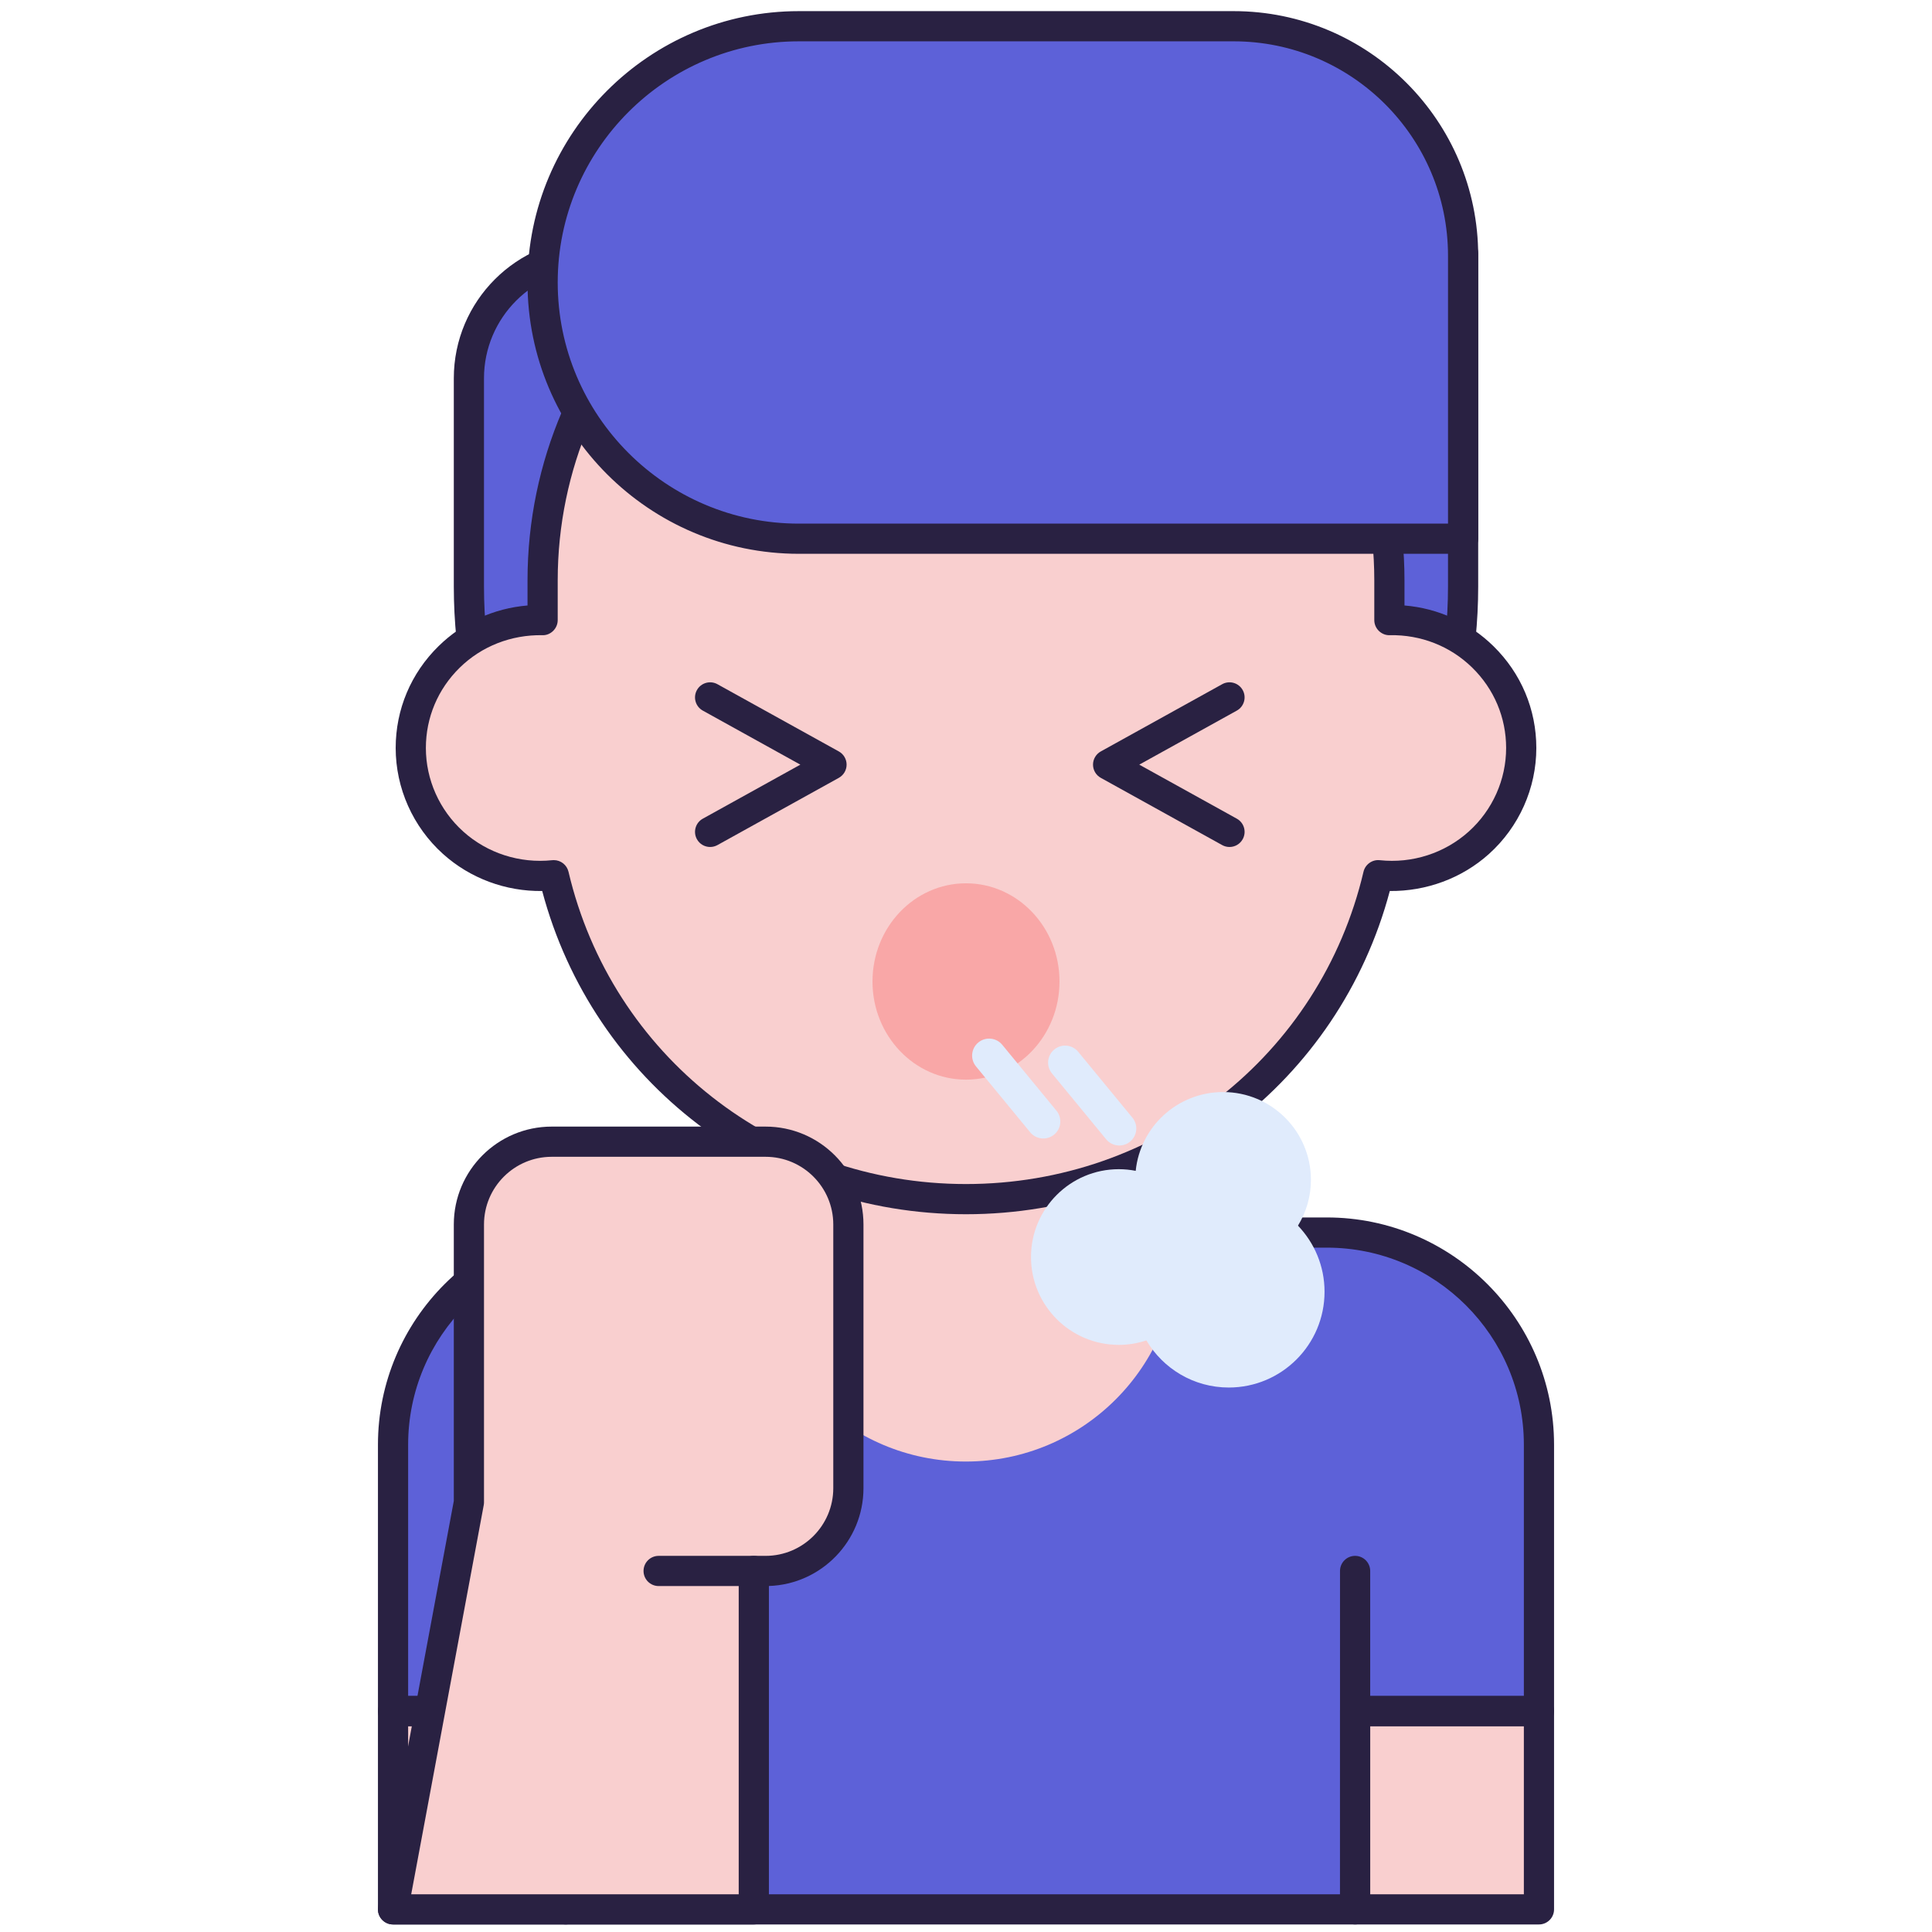 <?xml version="1.0"?>
<svg xmlns="http://www.w3.org/2000/svg" xmlns:xlink="http://www.w3.org/1999/xlink" xmlns:svgjs="http://svgjs.com/svgjs" version="1.1" width="512" height="512" x="0" y="0" viewBox="0 0 256 256" style="enable-background:new 0 0 512 512" xml:space="preserve" class=""><g><g xmlns="http://www.w3.org/2000/svg"><g><g><path d="m175.802 163.319h-95.604c-15.529 0-28.119 12.589-28.119 28.118v35.287h22.877v26.276h104.601v-26.275h24.362c0-13.174 0-22.058 0-35.287.001-15.53-12.588-28.119-28.117-28.119z" fill="#5d61d8" data-original="#4671c6" style="" class=""/></g></g><g><g><path d="m52.08 226.725h22.877v26.275h-22.877z" fill="#f9cfcf" data-original="#f9cfcf" style="" class=""/></g></g><g><g><path d="m74.957 255h-22.877c-1.104 0-2-.896-2-2v-26.275c0-1.104.896-2 2-2h22.877c1.104 0 2 .896 2 2v26.275c0 1.104-.895 2-2 2zm-20.877-4h18.877v-22.275h-18.877z" fill="#292142" data-original="#3762cc" style="" class=""/></g></g><g><g><path d="m179.558 226.725h24.362v26.275h-24.362z" fill="#f9cfcf" data-original="#f9cfcf" style="" class=""/></g></g><g><g><path d="m203.92 255h-24.362c-1.104 0-2-.896-2-2v-26.275c0-1.104.896-2 2-2h24.362c1.104 0 2 .896 2 2v26.275c0 1.104-.896 2-2 2zm-22.362-4h20.362v-22.275h-20.362z" fill="#292142" data-original="#3762cc" style="" class=""/></g></g><g><g><path d="m179.558 228.725c-1.104 0-2-.896-2-2v-18.565c0-1.104.896-2 2-2s2 .896 2 2v18.565c0 1.105-.896 2-2 2z" fill="#292142" data-original="#3762cc" style="" class=""/></g></g><g><g><path d="m99.884 138.858v26.711.003c0 15.513 12.576 28.089 28.089 28.089 15.506 0 28.089-12.567 28.089-28.092 0-5.403 0-21.126 0-26.711z" fill="#f9cfcf" data-original="#f9cfcf" style="" class=""/></g></g><g><g><path d="m179.558 255h-104.601c-1.104 0-2-.896-2-2v-24.275h-20.877c-1.104 0-2-.896-2-2v-35.287c0-16.607 13.511-30.119 30.118-30.119h17.686v-22.461c0-1.104.896-2 2-2h56.178c1.104 0 2 .896 2 2v22.461h17.74c16.607 0 30.118 13.511 30.118 30.119v35.287c0 1.104-.896 2-2 2h-22.362v24.275c0 1.104-.896 2-2 2zm-102.601-4h100.601v-24.275c0-1.104.896-2 2-2h22.362v-33.287c0-14.402-11.717-26.119-26.118-26.119h-19.74c-1.104 0-2-.896-2-2v-22.461h-52.178v22.461c0 1.104-.896 2-2 2h-19.686c-14.401 0-26.118 11.717-26.118 26.119v33.287h20.877c1.104 0 2 .896 2 2z" fill="#292142" data-original="#3762cc" style="" class=""/></g></g><g><g><path d="m128 143.582c-36.378 0-65.868-29.49-65.868-65.868v-27.59c0-9.144 7.413-16.557 16.557-16.557h115.18v44.146c-.001 36.378-29.491 65.869-65.869 65.869z" fill="#5d61d8" data-original="#4671c6" style="" class=""/></g></g><g><g><path d="m128 145.582c-37.423 0-67.868-30.445-67.868-67.868v-27.589c0-10.232 8.324-18.557 18.557-18.557h115.18c1.104 0 2 .896 2 2v44.146c-.001 37.422-30.446 67.868-67.869 67.868zm-49.312-110.014c-8.026 0-14.557 6.53-14.557 14.557v27.589c0 35.217 28.651 63.868 63.868 63.868s63.868-28.651 63.868-63.868v-42.146z" fill="#292142" data-original="#3762cc" style="" class=""/></g></g><g><g><path d="m184.1 82.166v-5.253c0-30.704-25.117-55.595-56.1-55.595-30.983 0-56.1 24.891-56.1 55.595v5.253c-9.741-.198-17.47 7.563-17.47 16.943 0 10.017 8.745 17.94 18.952 16.861 5.79 24.597 28.039 42.922 54.619 42.922 26.582 0 48.829-18.327 54.619-42.922 10.193 1.078 18.952-6.83 18.952-16.861-.002-9.385-7.736-17.141-17.472-16.943z" fill="#f9cfcf" data-original="#f9cfcf" style="" class=""/></g></g><g><g><path d="m128 160.892c-26.575 0-49.428-17.525-56.155-42.829-4.828.063-9.542-1.67-13.141-4.908-3.987-3.588-6.274-8.708-6.274-14.046 0-5.11 2.019-9.903 5.685-13.495 3.208-3.143 7.335-5.016 11.785-5.385v-3.316c0-31.758 26.063-57.595 58.101-57.595s58.101 25.837 58.101 57.595v3.316c4.451.369 8.576 2.242 11.785 5.386 3.666 3.592 5.685 8.384 5.685 13.494 0 5.338-2.286 10.457-6.273 14.044-3.599 3.238-8.326 4.955-13.142 4.91-6.73 25.304-29.583 42.829-56.157 42.829zm-54.616-46.922c.917 0 1.73.631 1.945 1.542 5.733 24.364 27.393 41.38 52.671 41.38 25.277 0 46.937-17.016 52.671-41.38.23-.981 1.173-1.645 2.157-1.531 4.312.456 8.604-.931 11.793-3.801 3.146-2.83 4.949-6.865 4.949-11.071 0-4.026-1.593-7.804-4.484-10.637-2.92-2.861-6.823-4.387-10.944-4.307-.534.025-1.057-.195-1.44-.571-.384-.376-.601-.891-.601-1.429v-5.253c0-29.553-24.27-53.595-54.101-53.595s-54.101 24.043-54.101 53.596v5.253c0 .538-.217 1.052-.601 1.429-.384.375-.896.599-1.44.571-4.108-.065-8.024 1.445-10.944 4.306-2.892 2.834-4.484 6.612-4.484 10.638 0 4.206 1.805 8.241 4.95 11.072 3.188 2.869 7.482 4.252 11.792 3.799.07-.008.141-.011.212-.011z" fill="#292142" data-original="#3762cc" style="" class=""/></g></g><g><g><path d="m193.868 71.383h-88.015c-18.752 0-33.953-15.201-33.953-33.953 0-18.752 15.201-33.953 33.953-33.953h57.611c16.792 0 30.404 13.612 30.404 30.404z" fill="#5d61d8" data-original="#4671c6" style="" class=""/></g></g><g><g><path d="m193.868 73.382h-88.016c-19.824 0-35.953-16.128-35.953-35.953s16.129-35.953 35.954-35.953h57.611c17.868 0 32.404 14.537 32.404 32.404v37.502c0 1.105-.895 2-2 2zm-88.015-67.906c-17.619 0-31.953 14.334-31.953 31.954s14.334 31.953 31.953 31.953h86.016v-35.503c0-15.662-12.742-28.404-28.404-28.404z" fill="#292142" data-original="#3762cc" style="" class=""/></g></g><g><g><path d="m94.097 112.23c-.704 0-1.387-.372-1.751-1.031-.536-.966-.187-2.184.78-2.719l12.925-7.16-12.925-7.16c-.967-.535-1.316-1.752-.781-2.719.536-.966 1.755-1.314 2.719-.78l16.084 8.909c.637.353 1.031 1.022 1.031 1.75s-.395 1.397-1.031 1.75l-16.084 8.91c-.307.169-.64.25-.967.25z" fill="#292142" data-original="#3762cc" style="" class=""/></g></g><g><g><path d="m162.913 112.23c-.328 0-.66-.081-.967-.251l-16.084-8.91c-.637-.353-1.031-1.022-1.031-1.75s.395-1.397 1.031-1.75l16.084-8.909c.968-.535 2.184-.185 2.719.78.535.966.186 2.184-.781 2.719l-12.925 7.16 12.925 7.16c.967.535 1.316 1.752.78 2.719-.364.66-1.047 1.032-1.751 1.032z" fill="#292142" data-original="#3762cc" style="" class=""/></g></g><g><g><ellipse cx="128" cy="130.051" fill="#f9a7a7" rx="12.39" ry="13.009" data-original="#f9a7a7" style=""/></g></g><g><g><path d="m62.226 198.561-10.146 54.439h47.804v-54.439z" fill="#f9cfcf" data-original="#f9cfcf" style="" class=""/></g></g><g><g><path d="m101.445 208.16h-28.344c-6.058 0-10.969-4.911-10.969-10.969v-34.942c0-6.058 4.911-10.969 10.969-10.969h28.344c6.058 0 10.969 4.911 10.969 10.969v34.942c0 6.058-4.911 10.969-10.969 10.969z" fill="#f9cfcf" data-original="#f9cfcf" style="" class=""/></g></g><g><g><path d="m99.884 255h-47.804c-.595 0-1.158-.265-1.538-.722-.38-.458-.537-1.06-.428-1.645l10.018-53.751v-36.633c0-7.151 5.817-12.969 12.969-12.969h28.345c7.151 0 12.969 5.818 12.969 12.969v34.941c0 7.004-5.581 12.73-12.53 12.962v42.848c-.001 1.104-.897 2-2.001 2zm-45.397-4h43.396v-42.84c0-1.104.896-2 2-2h1.562c4.945 0 8.969-4.023 8.969-8.969v-34.941c0-4.946-4.023-8.969-8.969-8.969h-28.344c-4.945 0-8.969 4.023-8.969 8.969v36.818c0 .123-.012.246-.034.366z" fill="#292142" data-original="#3762cc" style="" class=""/></g></g><g><g><path d="m99.884 210.16h-12.612c-1.104 0-2-.896-2-2s.896-2 2-2h12.611c1.104 0 2 .896 2 2s-.895 2-1.999 2z" fill="#292142" data-original="#3762cc" style="" class=""/></g></g><g><g><path d="m171.988 162.405c1.082-1.767 1.717-3.839 1.717-6.063 0-6.429-5.211-11.64-11.64-11.64-6.024 0-10.979 4.576-11.579 10.441-.723-.14-1.468-.219-2.233-.219-6.429 0-11.64 5.212-11.64 11.64s5.211 11.64 11.64 11.64c1.275 0 2.499-.212 3.647-.591 2.21 3.732 6.265 6.242 10.917 6.242 7.009 0 12.692-5.682 12.692-12.692.001-3.399-1.344-6.479-3.521-8.758z" fill="#e0ebfc" data-original="#e0ebfc" style=""/></g></g><g><g><g><path d="m148.312 151.785c-.65 0-1.296-.28-1.741-.822l-7.181-8.73c-.79-.961-.652-2.38.309-3.171.96-.79 2.38-.653 3.171.309l7.181 8.73c.79.961.652 2.38-.309 3.171-.419.345-.926.513-1.43.513z" fill="#e0ebfc" data-original="#e0ebfc" style=""/></g></g></g><g><g><g><path d="m138.246 150.856c-.65 0-1.296-.28-1.741-.822l-7.181-8.73c-.79-.961-.652-2.38.309-3.171.96-.79 2.38-.653 3.171.309l7.181 8.73c.79.961.652 2.38-.309 3.171-.419.345-.926.513-1.43.513z" fill="#e0ebfc" data-original="#e0ebfc" style=""/></g></g></g></g></g></svg>
